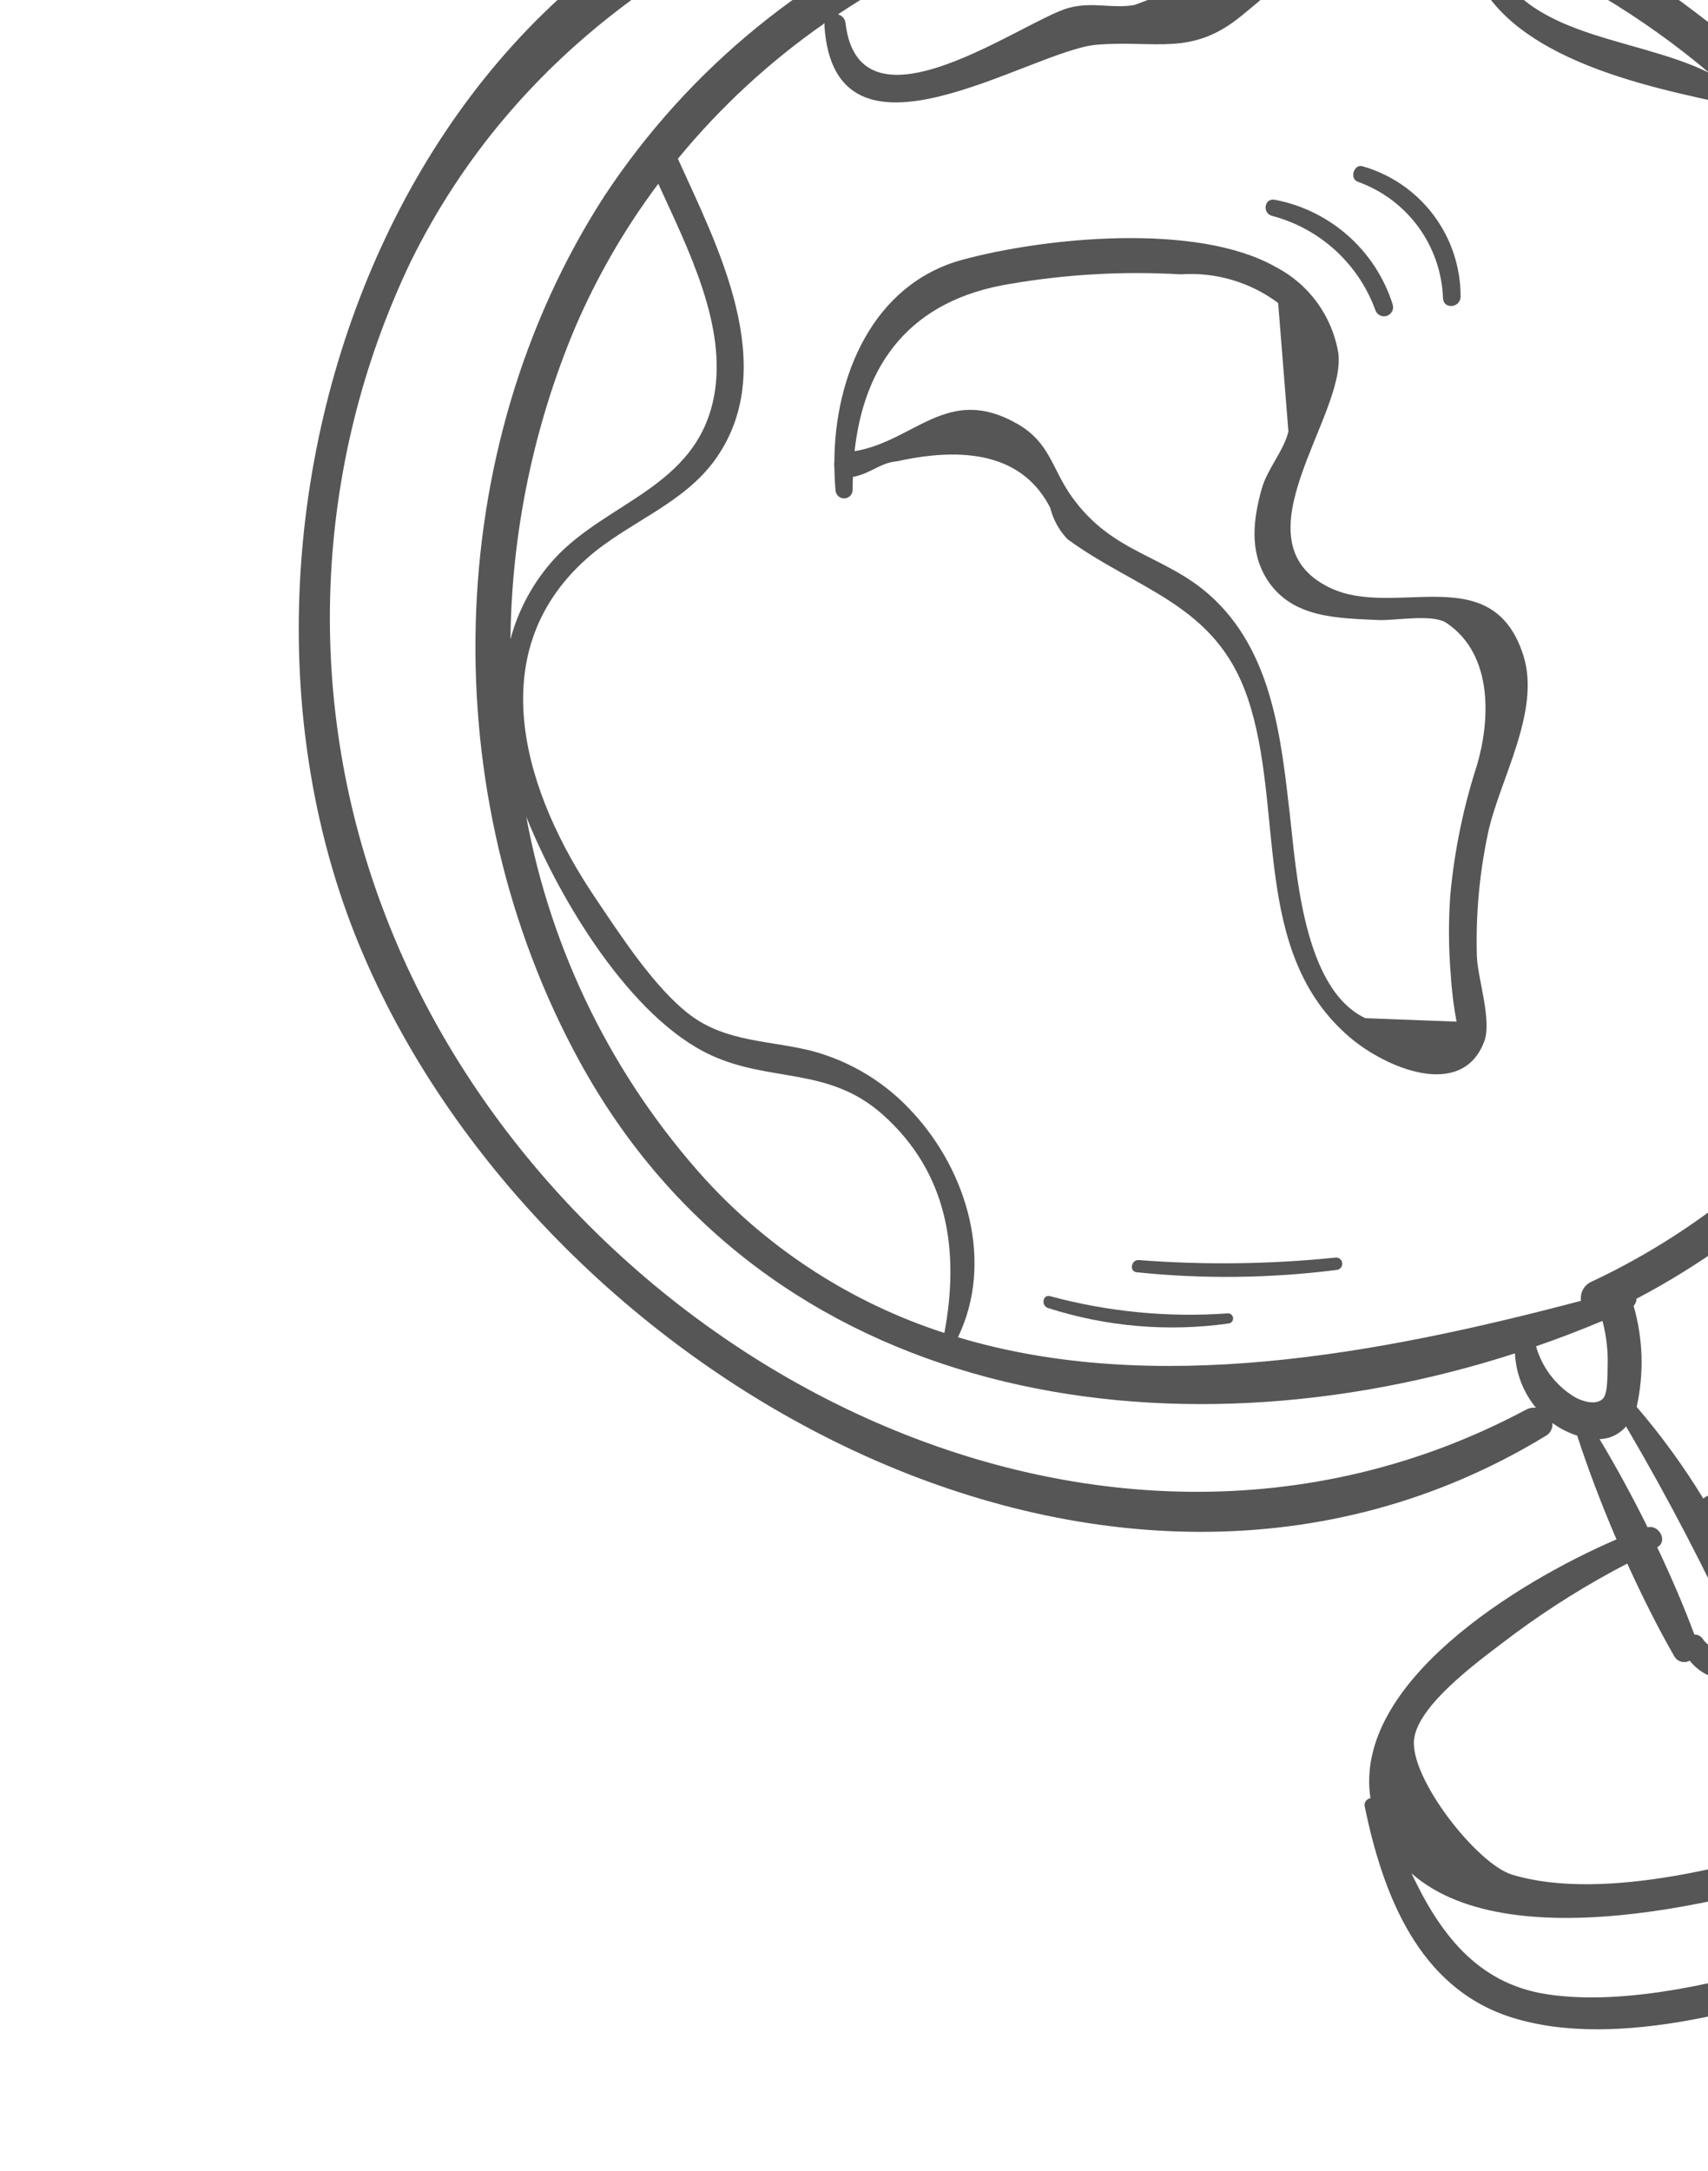 <svg width="155" height="197" viewBox="0 0 155 197" fill="none" xmlns="http://www.w3.org/2000/svg">
<path d="M126.605 -11.835C116.3 -13.973 105.639 -13.676 95.469 -10.97C94.817 -15.204 91.856 -21.678 86.479 -19.267C85.678 -18.862 84.993 -18.261 84.486 -17.521C83.979 -16.78 83.668 -15.924 83.58 -15.03C37.165 -9.99 16.37 46.239 32.547 85.618C48.585 124.658 100.595 154.427 140.242 130.296C140.455 130.185 140.63 130.012 140.743 129.8C140.857 129.589 140.904 129.347 140.879 129.108C141.562 129.609 142.322 129.996 143.129 130.255C144.143 133.375 145.356 136.547 146.695 139.668C137.604 143.58 122.797 152.742 124.367 163.15C124.28 163.164 124.197 163.195 124.123 163.243C124.049 163.29 123.985 163.353 123.937 163.426C123.888 163.499 123.855 163.582 123.84 163.669C123.825 163.755 123.829 163.844 123.85 163.929C125.497 171.853 128.702 180.33 137.116 183.02C146.88 186.141 160.211 181.94 169.48 178.839C178.89 175.692 191.265 171.013 196.142 161.55C199.451 155.13 198.591 147.679 193.22 143.023C193.204 142.973 193.194 142.925 193.177 142.875C188.138 128.05 165.714 130.999 154.869 135.764C154.762 135.818 154.663 135.886 154.574 135.966C152.786 133.033 150.763 130.25 148.525 127.644C149.206 124.614 149.111 121.462 148.248 118.478C148.332 118.394 148.398 118.294 148.442 118.184C148.486 118.073 148.507 117.955 148.505 117.837C171.585 105.725 187.078 80.694 185.066 54.216C182.789 24.269 155.836 -5.591 126.605 -11.835ZM134.801 -5.552C142.184 -2.617 149.045 1.491 155.118 6.614C147.929 3.051 137.103 3.573 134.801 -5.552ZM86.561 -13.031C86.255 -14.365 86.509 -16.367 88.144 -16.704C91.574 -17.41 92.443 -12.638 92.972 -10.243C91.62 -9.838 90.282 -9.393 88.958 -8.908C87.867 -10.091 87.049 -11.498 86.561 -13.031ZM111.571 -9.891C114.377 -9.947 117.184 -9.794 119.968 -9.436C119.765 -9.267 119.563 -9.099 119.361 -8.93C119.201 -8.796 119.086 -8.615 119.034 -8.412C117.928 -7.809 115.929 -7.389 114.961 -6.79C114.215 -6.327 114.12 -5.063 113.446 -4.53C110.12 -2.535 106.608 -0.867 102.96 0.451C100.932 0.814 99.182 0.132 97.007 0.71C92.94 1.792 78.037 12.894 76.732 2.12C76.717 1.929 76.643 1.747 76.519 1.601C76.395 1.455 76.228 1.351 76.042 1.305C86.582 -5.725 98.906 -9.608 111.571 -9.891ZM138.514 127.885C99.077 148.984 50.215 122.631 35.004 83.129C31.302 73.587 29.596 63.388 29.992 53.16C30.388 42.933 32.878 32.896 37.306 23.669C46.821 4.451 63.87 -6.656 83.641 -13.058C84.097 -11.138 85.079 -9.382 86.475 -7.988C73.562 -2.83 62.534 6.152 54.869 17.755C39.887 40.906 39.42 72.202 52.575 96.263C69.591 127.388 106.239 132.878 137.481 122.792C137.569 124.596 138.235 126.324 139.381 127.72C139.082 127.689 138.78 127.747 138.514 127.885ZM64.774 36.082C63.152 44.228 55.078 45.505 50.312 50.698C48.415 52.779 47.047 55.285 46.323 58.006C46.43 48.28 48.426 38.668 52.198 29.703C54.187 25.077 56.718 20.703 59.739 16.674C62.444 22.602 66.055 29.651 64.774 36.082ZM47.757 74.097C50.782 81.634 57.225 92.372 64.521 95.737C69.955 98.244 75.186 96.751 80.098 101.121C86.039 106.407 87.098 113.512 85.701 120.939C77.379 118.248 69.899 113.442 63.994 106.99C55.635 97.744 50.013 86.355 47.757 74.097ZM139.393 122.151C141.431 121.447 143.441 120.678 145.423 119.845C145.791 121.236 145.949 122.674 145.89 124.112C145.861 124.742 145.923 126.436 145.46 126.905C144.833 127.54 143.546 127.127 142.918 126.764C141.202 125.729 139.942 124.08 139.393 122.151ZM193.849 147.3C205.037 161.923 174.083 174.803 163.725 177.728C156.828 179.676 147.726 182.057 140.385 180.939C133.934 179.957 130.588 175.245 128.09 169.966C137.322 178.131 159.693 171.952 168.627 168.664C177.187 165.515 193.463 158.324 193.849 147.3ZM160.889 149.124C160.831 148.975 160.738 148.84 160.62 148.732C160.613 148.709 160.618 148.69 160.61 148.666C159.354 145.021 157.765 141.499 155.863 138.146C160.878 136.34 166.125 135.256 171.446 134.925C174.845 134.701 178.257 135.127 181.497 136.181C186.837 138.163 188.822 140.167 189.448 145.846C190.207 152.751 186.628 155.759 181.042 159.288C176.377 162.239 171.385 164.64 166.168 166.443C158.407 169.118 145.491 172.612 137.2 170.08C134.042 169.115 127.907 161.317 128.328 157.797C128.728 154.455 134.93 150.165 137.518 148.179C140.732 145.81 144.128 143.698 147.673 141.861C148.994 144.763 150.41 147.608 151.936 150.266C152.002 150.385 152.09 150.489 152.196 150.574C152.302 150.658 152.424 150.721 152.554 150.759C152.684 150.796 152.821 150.808 152.955 150.792C153.09 150.777 153.22 150.735 153.339 150.67C153.782 151.233 154.351 151.684 155.001 151.987C155.65 152.29 156.362 152.437 157.078 152.415C158.686 152.419 161.57 151.154 160.889 149.124ZM157.98 149.418C157.719 149.599 157.421 149.72 157.107 149.773C156.621 149.856 156.121 149.801 155.665 149.612C155.21 149.424 154.817 149.11 154.531 148.708C154.45 148.58 154.336 148.475 154.201 148.404C154.066 148.333 153.915 148.299 153.763 148.305C152.786 145.668 151.634 143.011 150.391 140.384C151.398 139.832 150.541 138.306 149.519 138.569C148.159 135.826 146.699 133.131 145.16 130.572C145.619 130.56 146.071 130.452 146.485 130.253C146.899 130.054 147.266 129.77 147.562 129.418C151.376 135.901 154.853 142.577 157.98 149.418ZM144.419 116.293C144.095 116.439 143.828 116.687 143.657 116.999C143.486 117.311 143.422 117.67 143.473 118.022C125.008 122.901 104.728 126.671 86.933 121.328C90.202 114.569 87.817 106.373 82.892 101.002C80.445 98.273 77.257 96.314 73.716 95.363C69.976 94.399 65.898 94.581 62.598 92.065C59.348 89.586 56.269 84.794 53.976 81.395C47.78 72.21 43.444 59.367 53.279 50.651C57.03 47.326 62.129 45.747 65.064 41.469C70.768 33.154 65.101 22.312 61.517 14.405C65.369 9.712 69.851 5.573 74.836 2.107C74.823 2.164 74.815 2.223 74.813 2.281C75.698 16.669 93.569 4.532 99.536 4.057C104.951 3.626 108.129 5.152 112.664 1.434C115.543 -0.925 119.273 -4.058 121.163 -7.243C121.266 -7.419 121.306 -7.625 121.279 -7.827C121.68 -8.102 122.081 -8.377 122.481 -8.652C122.638 -8.76 122.803 -8.863 122.969 -8.969C126.362 -8.345 129.699 -7.442 132.944 -6.268C133.516 4.272 147.498 7.439 155.788 9.232C155.938 9.25 156.089 9.236 156.233 9.191C156.376 9.146 156.509 9.071 156.622 8.971C156.734 8.872 156.825 8.749 156.887 8.612C156.949 8.475 156.982 8.327 156.982 8.176C159.333 10.272 161.56 12.503 163.652 14.857C160.001 16.109 156.527 19.011 155.828 23.115C154.986 28.061 158.242 29.19 161.413 32.012C166.988 36.974 167.412 43.814 171.7 49.478C173.973 52.481 175.739 56.292 178.061 59.218C179.517 61.053 179.337 61.176 181.512 62.199C181.631 62.25 181.757 62.28 181.886 62.288C180.43 85.032 165.515 106.414 144.419 116.293ZM181.996 59.351C179.562 56.949 179.668 52.974 177.391 50.428C173.961 46.932 171.308 42.749 169.607 38.155C168.864 35.777 167.608 33.59 165.928 31.75C165.284 31.185 164.596 30.67 163.873 30.211C160.404 29.337 159.262 27.201 160.446 23.8C159.332 20.148 160.694 17.747 164.531 16.6C164.673 16.537 164.798 16.443 164.899 16.325C170.871 23.285 175.555 31.253 178.733 39.857C180.986 46.105 182.092 52.709 181.996 59.351Z" fill="#565656" style="mix-blend-mode:color-dodge"/>
<path d="M120.673 53.32C111.913 49.088 122.179 37.731 121.454 32.046C121.179 30.383 120.518 28.807 119.525 27.444C118.531 26.082 117.232 24.972 115.732 24.202C108.586 20.167 94.816 21.538 87.334 23.569C79.226 25.77 75.738 34.117 75.718 41.933C75.69 42.089 75.691 42.248 75.72 42.403C75.731 43.121 75.761 43.836 75.83 44.537C75.854 44.737 75.954 44.919 76.11 45.046C76.266 45.173 76.465 45.235 76.665 45.218C76.866 45.201 77.052 45.107 77.184 44.956C77.317 44.805 77.385 44.608 77.375 44.407C77.374 44.023 77.39 43.648 77.402 43.271C79.02 42.976 79.843 41.991 81.388 41.856C88.436 40.295 93.075 41.701 95.307 46.073C95.574 47.14 96.113 48.12 96.87 48.917C103.236 53.571 110.306 54.781 113.205 63.265C116.654 73.36 113.435 86.382 122.489 94.112C125.766 96.909 132.685 99.838 134.696 94.484C135.409 92.586 134.093 88.763 134.025 86.758C133.916 83.024 134.252 79.29 135.026 75.635C136.019 70.854 139.869 64.576 138.243 59.467C135.432 50.63 126.601 56.185 120.673 53.32ZM134.023 69.462C132.79 73.278 131.982 77.219 131.613 81.213C131.442 83.607 131.455 86.011 131.652 88.404C131.738 89.843 131.914 91.276 132.18 92.693C129.425 92.589 126.669 92.485 123.914 92.382C118.258 89.737 117.64 78.989 117.051 73.886C116.262 67.055 115.503 59.553 110.298 54.477C106.032 50.316 101.077 50.434 97.247 45.044C95.435 42.494 95.298 40.158 92.313 38.451C85.995 34.837 83.052 40.016 77.552 40.937C78.42 33.051 82.564 27.23 91.647 25.761C96.76 24.881 101.958 24.589 107.138 24.89C110.305 24.668 113.447 25.59 115.991 27.49C116.301 31.375 116.611 35.26 116.922 39.145C116.513 40.892 114.997 42.557 114.498 44.355C113.73 47.122 113.36 50.035 114.999 52.596C117.239 56.096 121.402 56.082 125.105 56.256C126.578 56.325 130.002 55.67 131.265 56.519C135.605 59.434 135.193 65.541 134.023 69.462Z" fill="#565656" style="mix-blend-mode:color-dodge"/>
<path d="M111.42 119.161C105.998 119.55 100.549 119.023 95.302 117.602C94.619 117.41 94.454 118.474 95.111 118.676C100.396 120.376 105.999 120.856 111.497 120.079C111.615 120.064 111.724 120.005 111.799 119.912C111.874 119.82 111.911 119.702 111.901 119.583C111.891 119.464 111.835 119.353 111.746 119.275C111.656 119.196 111.539 119.155 111.42 119.161Z" fill="#565656" style="mix-blend-mode:color-dodge"/>
<path d="M121.222 114.097C115.288 114.708 109.311 114.784 103.363 114.326C102.648 114.267 102.442 115.364 103.166 115.434C109.204 116.057 115.294 115.985 121.316 115.219C121.461 115.201 121.593 115.128 121.685 115.015C121.777 114.902 121.821 114.758 121.809 114.613C121.797 114.467 121.729 114.333 121.619 114.237C121.51 114.14 121.367 114.091 121.222 114.097Z" fill="#565656" style="mix-blend-mode:color-dodge"/>
<path d="M115.69 18.125C114.739 17.94 114.524 19.341 115.431 19.584C117.578 20.148 119.556 21.225 121.194 22.724C122.831 24.222 124.08 26.097 124.831 28.186C124.912 28.384 125.067 28.543 125.263 28.63C125.459 28.716 125.681 28.723 125.882 28.649C126.083 28.575 126.248 28.426 126.341 28.233C126.434 28.04 126.449 27.818 126.382 27.615C125.623 25.215 124.228 23.066 122.345 21.395C120.463 19.724 118.163 18.594 115.69 18.125Z" fill="#565656" style="mix-blend-mode:color-dodge"/>
<path d="M123.665 15.09C122.868 14.841 122.431 16.213 123.224 16.493C125.422 17.277 127.333 18.704 128.71 20.587C130.088 22.47 130.868 24.724 130.95 27.055C131.003 28.103 132.531 27.931 132.547 26.921C132.557 24.251 131.696 21.65 130.092 19.514C128.489 17.378 126.232 15.825 123.665 15.09Z" fill="#565656" style="mix-blend-mode:color-dodge"/>
</svg>
